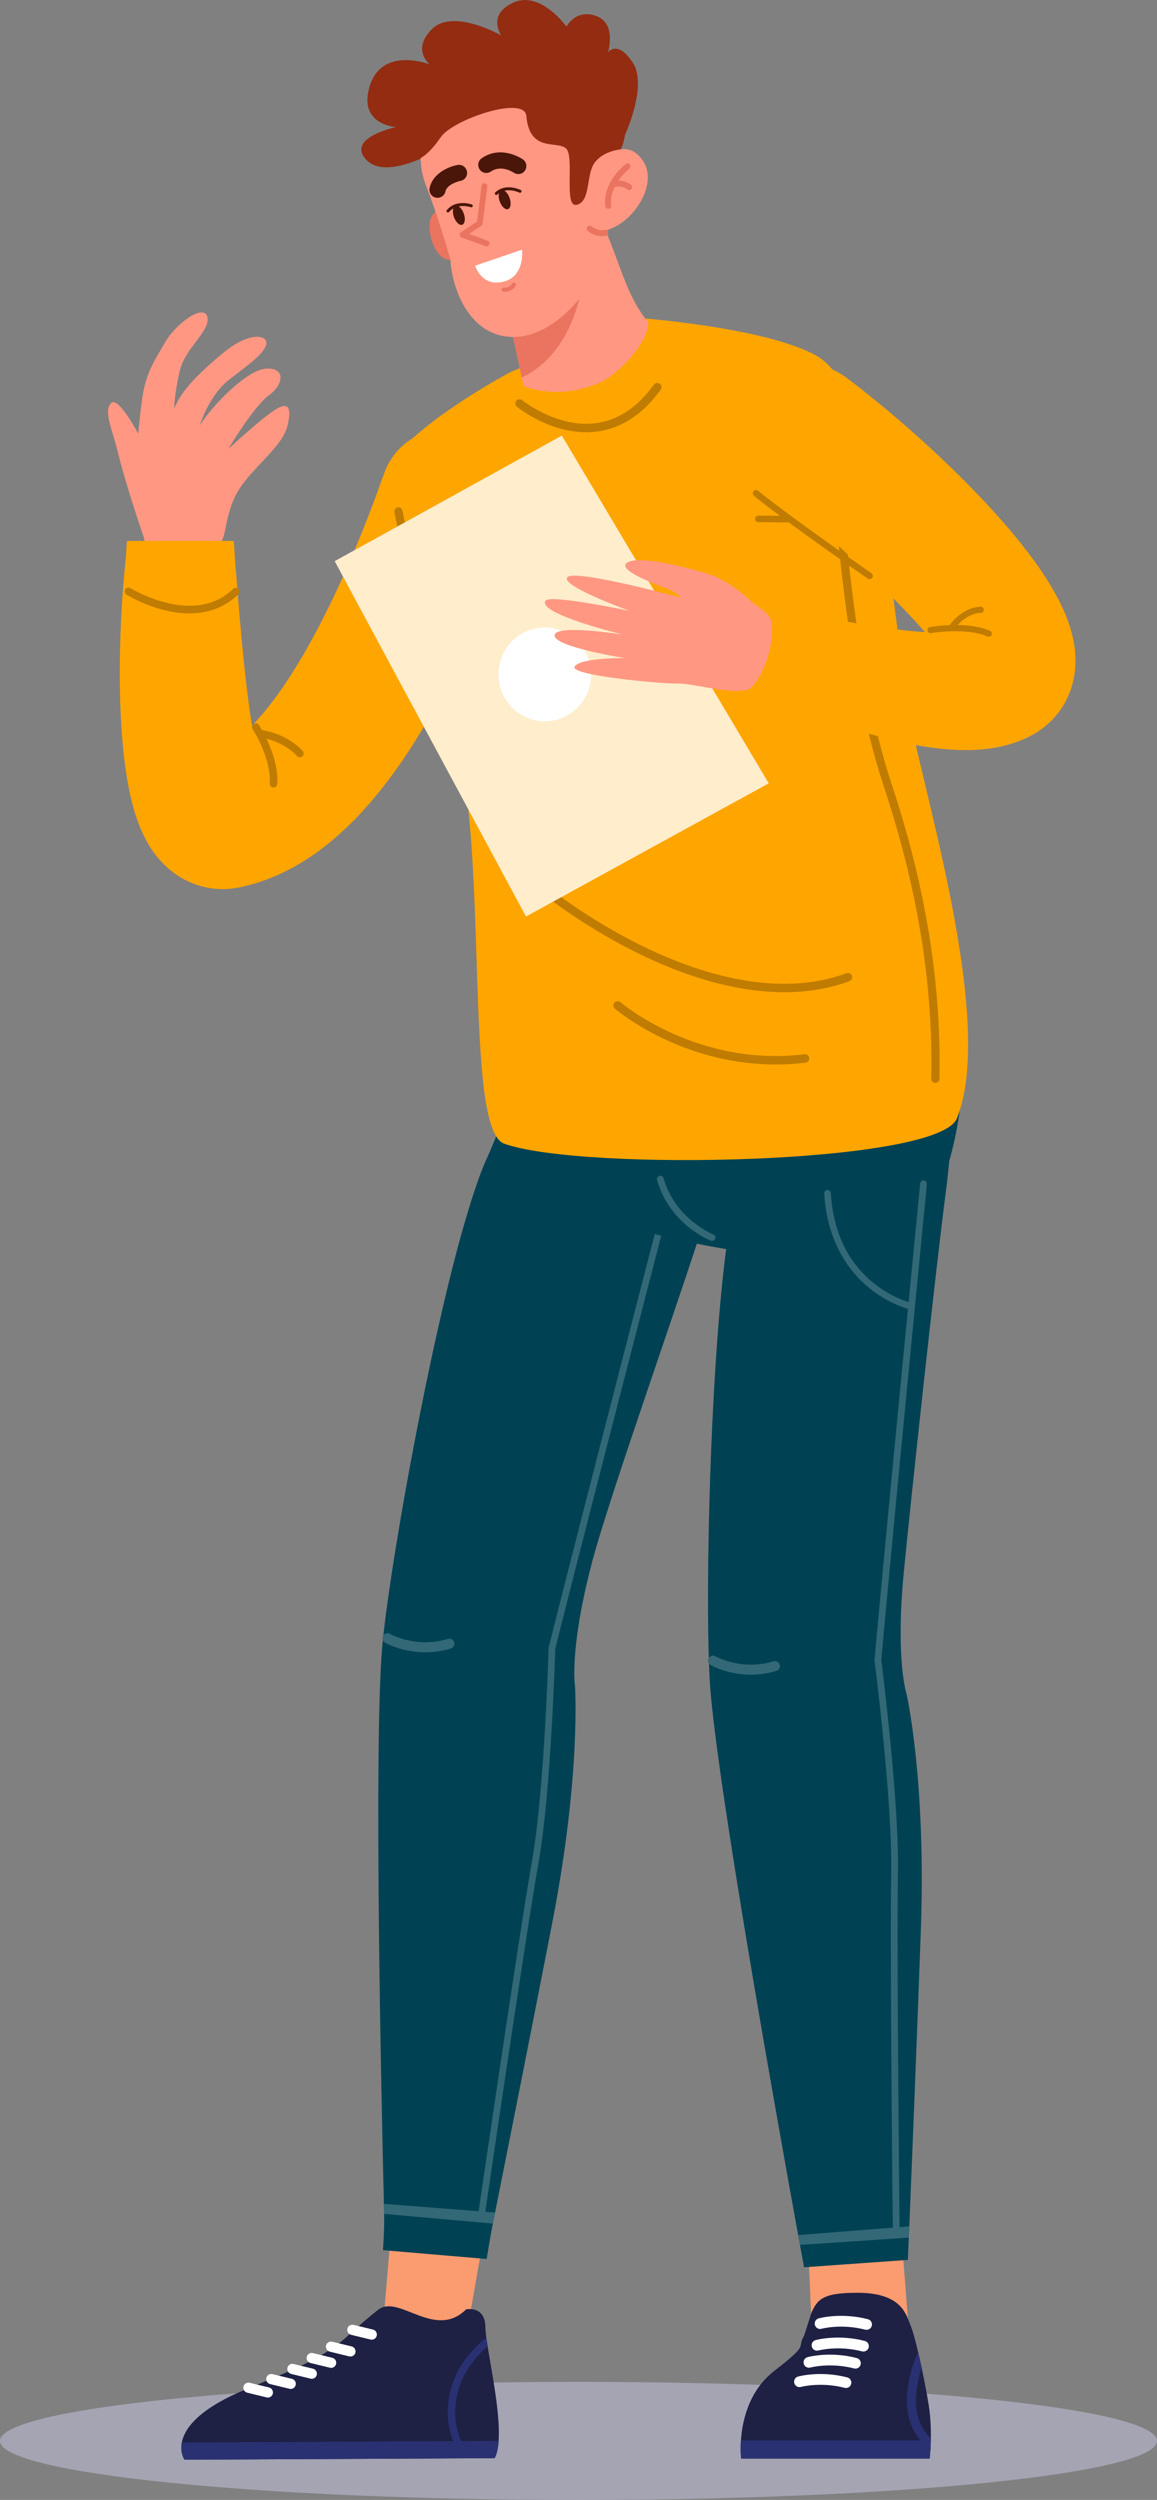 <svg viewBox="0 0 424.62 916.99" xmlns="http://www.w3.org/2000/svg" xmlns:xlink="http://www.w3.org/1999/xlink" overflow="hidden"><rect x="0" y="0" width="424.62" height="916.99" fill="#808080" stroke="none"/><defs><clipPath id="clippath"><rect x="0" y="0" width="424.62" height="916.99" stroke-width="0" fill="none"/></clipPath><clipPath id="clippath-1"><rect x="0" y="0" width="424.62" height="916.99" stroke-width="0" fill="none"/></clipPath><clipPath id="clippath-2"><rect x="0" y="873.68" width="424.62" height="43.31" stroke-width="0" fill="none"/></clipPath></defs><g><g id="Layer_1"><g clip-path="url(#clippath)"><g clip-path="url(#clippath-1)"><g opacity="0.4"><g clip-path="url(#clippath-2)"><path d="M424.62 895.34C424.62 907.3 329.57 917 212.31 917 95.05 917 0 907.3 0 895.34 0 883.38 95.06 873.68 212.31 873.68 329.56 873.68 424.62 883.37 424.62 895.34" stroke-width="0" fill="#D9D9FF"/></g></g><path d="M52.7 196.89C52.7 196.89 46.31 178.38 43.3 166.04 41.23 157.55 37.95 151.03 40.71 147.91 43.47 144.79 51.69 160.73 52.42 162.16 53.15 163.6 52.7 196.88 52.7 196.88" stroke-width="0" fill="#FF9782"/><path d="M53.43 199.83 80.73 199.83C81.63 198.14 82.3 196.29 82.65 194.32 83.54 189.4 84.96 184.08 87.24 180.3 92.71 171.23 103.83 163.88 105.59 155.87 107.35 147.85 104.95 147.31 99.22 151.49 93.49 155.67 83.81 164.65 83.81 164.65 83.81 164.65 92.99 149.17 98.71 144.98 104.44 140.8 104.75 134.42 97.18 135.27 89.61 136.12 75.94 151.08 73.28 156.24 73.28 156.24 76.48 145.23 84.04 139.31 91.61 133.39 96.14 130.37 97.6 126.77 99.06 123.16 92.32 120.87 81.97 129.41 71.62 137.95 66.43 143.79 63.91 149.83 63.91 149.83 63.98 144.53 65.98 136.04 67.98 127.56 77.27 121.41 76.12 116.33 74.94 111.13 64.55 118.68 60.69 125.41 56.82 132.14 53.44 136.7 52.14 146.54 50.83 156.37 49.93 165.81 50.56 171.89 51.05 176.58 50.82 190.68 53.44 199.84" stroke-width="0" fill="#FF9782"/><path d="M144.14 810.78 140.6 852.79 171.76 853.28 178.84 812.91 144.14 810.78Z" stroke-width="0" fill="#FB9B70"/><path d="M67.7 902.23 181.53 901.67C182.37 900.13 182.82 897.94 183 895.34 183.66 885.71 180.52 870.36 178.97 860.67 178.78 859.54 178.62 858.48 178.49 857.53 178.27 855.91 178.14 854.57 178.13 853.58 178.09 845.67 171.1 847.06 171.1 847.06 159.64 858.41 146.51 841.54 138.92 847.13 138.92 847.13 135.65 849.5 126.65 857.67 117.66 865.84 102.31 871.29 89.26 876.83 72.4 883.97 67.65 891.05 66.73 895.91 66.01 899.76 67.7 902.23 67.7 902.23" stroke-width="0" fill="#1E2144"/><path d="M67.7 902.23 181.53 901.67C182.37 900.13 182.82 897.94 183 895.34L66.74 895.91C66.02 899.76 67.71 902.23 67.71 902.23" stroke-width="0" fill="#293172"/><path d="M169.92 901.72 173.3 901.7C169.91 897.86 166.72 891.96 167.09 883.5 167.58 872.25 174.29 864.63 178.96 860.66 178.77 859.53 178.61 858.47 178.48 857.52 173.44 861.41 164.97 869.91 164.37 883.38 164.02 891.46 166.69 897.47 169.91 901.72" stroke-width="0" fill="#293172"/><path d="M128.62 864.38C129.46 864.38 130.22 863.8 130.43 862.95 130.67 861.94 130.06 860.93 129.05 860.68L121.93 858.95C120.92 858.71 119.91 859.32 119.66 860.33 119.42 861.34 120.03 862.35 121.04 862.6L128.16 864.33C128.31 864.37 128.46 864.38 128.61 864.38" stroke-width="0" fill="#FFFFFF"/><path d="M136.45 858.2C137.29 858.2 138.05 857.62 138.26 856.76 138.5 855.75 137.89 854.74 136.88 854.5L129.76 852.77C128.75 852.53 127.74 853.14 127.49 854.15 127.25 855.16 127.86 856.17 128.87 856.42L135.99 858.15C136.14 858.19 136.29 858.2 136.44 858.2" stroke-width="0" fill="#FFFFFF"/><path d="M121.53 868.55C122.37 868.55 123.13 867.97 123.34 867.12 123.59 866.11 122.97 865.1 121.96 864.85L114.84 863.12C113.83 862.87 112.82 863.49 112.58 864.5 112.34 865.51 112.95 866.52 113.96 866.76L121.08 868.49C121.23 868.53 121.38 868.55 121.53 868.54" stroke-width="0" fill="#FFFFFF"/><path d="M114.44 872.55C115.28 872.55 116.04 871.97 116.25 871.12 116.49 870.11 115.88 869.1 114.87 868.85L107.75 867.12C106.74 866.87 105.73 867.49 105.49 868.5 105.25 869.51 105.86 870.52 106.87 870.77L113.99 872.5C114.14 872.54 114.29 872.55 114.44 872.55" stroke-width="0" fill="#FFFFFF"/><path d="M106.7 876.27C107.54 876.27 108.3 875.69 108.51 874.83 108.75 873.82 108.14 872.81 107.13 872.57L100.01 870.84C99 870.6 97.99 871.21 97.75 872.22 97.51 873.23 98.12 874.24 99.13 874.49L106.25 876.22C106.4 876.26 106.55 876.28 106.7 876.28" stroke-width="0" fill="#FFFFFF"/><path d="M98.31 879.44C99.15 879.44 99.91 878.86 100.12 878.01 100.36 877 99.75 875.99 98.74 875.74L91.62 874.01C90.61 873.77 89.6 874.38 89.36 875.39 89.12 876.4 89.73 877.41 90.74 877.65L97.86 879.38C98.01 879.42 98.16 879.44 98.31 879.44" stroke-width="0" fill="#FFFFFF"/><path d="M141.67 591.7C141.2 595.41 140.79 598.78 140.49 601.73 140.42 602.49 140.34 603.26 140.26 604.11 137.15 641.05 139.93 768.53 140.89 808.38 140.94 809.71 140.95 810.94 140.98 812.06 141.12 817.37 140.55 825.37 140.55 825.37L178.61 828.61C178.61 828.61 179.86 820.72 180.87 815.61 181.13 814.38 181.39 813.02 181.69 811.56 185.93 790.33 195.02 744.79 202.76 704.87 213.28 650.66 211.03 618.43 211.03 618.43 211.03 618.43 208.88 605.51 217 574.1 223.72 548.06 252.54 468.15 260.64 440.66 262.28 435.11 256.72 429.06 256.72 429.06 256.72 429.06 203.84 392.6 186.03 408.87 184.65 410.14 179.93 422.24 179.06 424.03 176.89 428.54 174.29 435.89 171.52 445.11 159.95 483.39 146.55 554.62 141.68 591.7" stroke-width="0" fill="#004254"/><path d="M164.56 604.92C151.82 608.45 141.7 602.75 141.27 602.5 140.39 601.99 140.09 600.87 140.6 599.99 141.11 599.11 142.23 598.81 143.1 599.32 143.24 599.4 152.82 604.72 164.36 601.16 165.33 600.85 166.36 601.4 166.66 602.37 166.96 603.34 166.42 604.37 165.45 604.66 165.15 604.75 164.86 604.84 164.57 604.92" stroke-width="0" fill="#336876"/><path d="M176.47 813.9C176.47 813.9 176.47 813.9 176.48 813.9 177.15 814 177.78 813.53 177.88 812.86 178.03 811.86 192.57 712.25 197.78 682.35 202.17 657.14 203.7 607.66 203.79 604.7 215.7 557.21 247.11 436.12 247.43 434.9 247.6 434.24 247.2 433.57 246.55 433.4 245.89 433.23 245.22 433.63 245.05 434.28 244.73 435.5 213.27 556.81 201.38 604.22 201.36 604.31 201.35 604.4 201.34 604.48 201.33 605 199.84 656.22 195.36 681.92 190.15 711.85 175.6 811.49 175.45 812.5 175.35 813.17 175.81 813.79 176.48 813.89" stroke-width="0" fill="#336876"/><path d="M296.4 819.1 297.9 854.14 333.54 854.81 330.98 821.88 296.4 819.1Z" stroke-width="0" fill="#FB9B70"/><path d="M341.62 894.35C341.62 894.63 341.62 894.9 341.61 895.16 341.58 896.39 341.53 897.49 341.48 898.44 341.35 900.52 341.2 901.81 341.2 901.81L272.01 901.81C272.01 901.81 271.67 899.13 271.93 895.16 272.39 888.09 274.73 876.92 284.29 869.55 297.37 859.43 292.32 861.55 295 856.93 295.3 856.42 297.65 848.59 297.91 848.05 300.16 843.26 302.23 841 314.62 841 331.06 841 332.51 848.98 334.26 853.18 334.98 854.92 335.98 858.58 337 862.94 337.41 864.69 337.83 866.56 338.24 868.46 339.25 873.23 340.2 878.21 340.84 882.18 341.52 886.43 341.67 890.81 341.62 894.35" stroke-width="0" fill="#1E2144"/><path d="M341.62 894.35C341.62 894.63 341.62 894.9 341.61 895.16 341.58 896.39 341.53 897.49 341.48 898.44 338.11 896.07 335.7 892.95 334.29 889.12 330.01 877.46 336.59 863.47 336.87 862.88L337.01 862.95C337.42 864.7 337.84 866.57 338.25 868.47 336.69 873.23 334.89 881.23 337.39 888.01 338.3 890.48 339.72 892.6 341.63 894.36" stroke-width="0" fill="#293172"/><path d="M341.6 895.15C341.51 899.09 341.19 901.8 341.19 901.8L272 901.8C272 901.8 271.66 899.12 271.92 895.15L341.6 895.15Z" stroke-width="0" fill="#293172"/><path d="M316.9 862.56C316.74 862.56 316.57 862.54 316.41 862.5 307.61 860.22 300.44 862.15 300.37 862.17 299.32 862.46 298.23 861.85 297.94 860.79 297.65 859.74 298.26 858.65 299.31 858.36 299.64 858.27 307.58 856.13 317.39 858.67 318.44 858.94 319.08 860.02 318.8 861.07 318.57 861.96 317.77 862.55 316.89 862.55" stroke-width="0" fill="#FFFFFF"/><path d="M318.04 854.59C317.88 854.59 317.71 854.57 317.54 854.53 308.74 852.25 301.57 854.18 301.5 854.2 300.45 854.49 299.36 853.88 299.07 852.82 298.78 851.77 299.4 850.68 300.45 850.39 300.78 850.3 308.72 848.16 318.53 850.7 319.59 850.97 320.22 852.05 319.95 853.1 319.72 853.99 318.92 854.58 318.04 854.58" stroke-width="0" fill="#FFFFFF"/><path d="M313.94 868.81C313.78 868.81 313.61 868.79 313.45 868.75 304.71 866.48 297.48 868.4 297.4 868.42 296.35 868.71 295.27 868.09 294.98 867.04 294.69 865.99 295.3 864.91 296.35 864.62 296.68 864.53 304.62 862.39 314.43 864.94 315.49 865.21 316.12 866.29 315.85 867.34 315.62 868.23 314.82 868.82 313.94 868.82" stroke-width="0" fill="#FFFFFF"/><path d="M310.47 875.92C310.31 875.92 310.14 875.9 309.98 875.86 301.24 873.6 294.01 875.51 293.93 875.53 292.88 875.82 291.8 875.2 291.51 874.15 291.22 873.1 291.84 872.01 292.88 871.73 293.21 871.64 301.15 869.5 310.96 872.04 312.02 872.31 312.65 873.39 312.38 874.44 312.15 875.33 311.35 875.92 310.47 875.92" stroke-width="0" fill="#FFFFFF"/><path d="M249.85 454.95C251.82 455.39 253.8 455.81 255.79 456.21 281.2 461.35 307.87 463.43 326.54 459.48 335.75 457.53 341.65 447.55 345.4 436.39 346.42 433.35 347.12 430.17 348.02 427.13 356.9 396.88 352.37 371.84 352.37 371.84L204.27 369.4C204.27 369.4 199.7 376.85 194.63 386.56 190.96 393.59 187.02 401.81 184.36 409.24 184.36 409.24 184.36 409.25 184.36 409.26 182.77 413.7 181.64 417.87 181.31 421.32 180.22 432.37 212.89 446.72 249.87 454.95" stroke-width="0" fill="#004254"/><path d="M260.05 605.66C260.16 609.4 260.28 612.79 260.44 615.75 260.49 616.51 260.53 617.29 260.58 618.14 263.24 655.11 285.78 780.62 292.92 819.84 293.17 821.15 293.38 822.36 293.58 823.46 294.54 828.69 295.1 831.65 295.1 831.65L333.19 828.94C333.19 828.94 333.33 825.98 333.53 820.78 333.6 819.52 333.65 818.14 333.71 816.65 334.6 795.02 336.51 748.62 337.95 707.98 339.92 652.8 332.7 621.31 332.7 621.31 332.7 621.31 328.57 608.88 331.71 576.59 334.3 549.82 343.5 464.66 347.24 436.25 348 430.52 348.34 425.97 348.34 425.97 348.34 425.97 288.67 410.33 273.6 429.16 272.43 430.63 271.51 432.33 270.94 434.23 269.5 439.03 268.07 446.69 266.77 456.23 261.29 495.84 259.11 568.29 260.05 605.68" stroke-width="0" fill="#004254"/><path d="M284.04 613.14C271.3 616.67 261.18 610.97 260.75 610.72 259.87 610.21 259.57 609.09 260.08 608.21 260.59 607.33 261.71 607.03 262.58 607.54 262.72 607.62 272.3 612.94 283.84 609.38 284.81 609.07 285.84 609.63 286.14 610.59 286.44 611.56 285.9 612.59 284.93 612.89 284.64 612.98 284.34 613.07 284.05 613.15" stroke-width="0" fill="#336876"/><path d="M292.92 819.83C293.16 821.13 293.38 822.34 293.58 823.44L333.54 820.76C333.59 819.51 333.65 818.13 333.71 816.64L292.92 819.83Z" stroke-width="0" fill="#336876"/><path d="M334.05 480.25C334.6 480.25 335.09 479.87 335.22 479.31 335.37 478.66 334.97 478.02 334.32 477.87 334.21 477.84 327.36 476.18 320.36 470.43 310.97 462.72 305.78 451.68 304.91 437.63 304.87 436.97 304.29 436.46 303.63 436.5 302.97 436.54 302.46 437.11 302.5 437.78 303.63 456.2 312.05 466.76 318.92 472.37 326.37 478.46 333.48 480.15 333.78 480.22 333.87 480.24 333.96 480.25 334.05 480.25" stroke-width="0" fill="#336876"/><path d="M328.92 819.76 328.93 819.76C329.61 819.76 330.15 819.2 330.15 818.51 330.15 817.5 329.04 716.84 329.55 686.5 329.97 660.91 323.8 611.79 323.43 608.85 327.82 560.08 340.05 435.59 340.17 434.34 340.24 433.66 339.74 433.06 339.06 432.99 338.38 432.92 337.78 433.42 337.71 434.1 337.59 435.35 325.34 560.08 320.95 608.76 320.95 608.85 320.95 608.94 320.95 609.03 321.02 609.54 327.51 660.38 327.07 686.46 326.57 716.84 327.66 817.53 327.68 818.54 327.68 819.22 328.24 819.76 328.91 819.76" stroke-width="0" fill="#336876"/><path d="M140.89 808.39C140.92 809.71 140.96 810.94 140.98 812.06L180.87 815.62C181.11 814.4 181.38 813.05 181.68 811.57L140.89 808.39Z" stroke-width="0" fill="#336876"/><path d="M261.46 455.18C261.9 455.13 262.3 454.84 262.47 454.4 262.72 453.76 262.4 453.05 261.77 452.8 261.57 452.72 247.84 447.16 243.53 432.18 243.34 431.53 242.66 431.15 242.01 431.34 241.36 431.53 240.98 432.21 241.17 432.86 245.83 449.08 260.27 454.85 260.88 455.09 261.07 455.17 261.27 455.19 261.46 455.17" stroke-width="0" fill="#336876"/><path d="M233.03 116.51C233.03 116.51 280.64 119.88 299.55 130.44 325.12 144.71 326.97 233.76 335.84 272.19 344.71 310.62 363.6 379.12 351.2 410.21 344.47 427.09 213.93 429.75 185.07 419.52 169.86 414.13 179.82 310.39 166.58 267.28 153.34 224.17 138.87 195.38 140.86 176.12 142.48 160.47 186.9 136.71 186.9 136.71L233.03 116.51Z" stroke-width="0" fill="#FFA500"/><path d="M343.27 397.23C344.09 397.23 344.76 396.58 344.78 395.75 345.51 360.69 339.74 325.22 327.14 287.3 312.88 244.4 309.12 179.5 309.08 178.85 309.03 178.02 308.33 177.38 307.49 177.43 306.66 177.48 306.02 178.19 306.07 179.02 306.11 179.67 309.89 244.97 324.28 288.25 336.77 325.83 342.49 360.98 341.77 395.69 341.75 396.52 342.41 397.21 343.25 397.23L343.28 397.23" stroke-width="0" fill="#BF7C00"/><path d="M287.78 363.95C272.33 363.95 255.08 359.58 236.76 350.93 215.35 340.82 199.78 328.29 199.63 328.17 198.96 327.63 198.86 326.65 199.4 325.99 199.94 325.32 200.92 325.22 201.58 325.76 201.73 325.88 217.06 338.21 238.14 348.16 257.46 357.27 285.72 366.2 310.65 356.98 311.45 356.68 312.35 357.09 312.65 357.9 312.95 358.7 312.54 359.6 311.73 359.9 304.39 362.61 296.36 363.96 287.78 363.96" stroke-width="0" fill="#BF7C00"/><path d="M284.66 390.46C268.2 390.46 254.47 385.98 245.22 381.8 233.04 376.28 225.98 370.22 225.68 369.97 225.03 369.41 224.96 368.43 225.52 367.78 226.08 367.13 227.06 367.06 227.71 367.62 227.99 367.86 255.88 391.54 295.26 386.71 296.1 386.61 296.88 387.21 296.99 388.06 297.1 388.91 296.49 389.69 295.64 389.79 291.87 390.25 288.2 390.46 284.66 390.46" stroke-width="0" fill="#BF7C00"/><path d="M215.07 158.55C201.27 158.55 190.21 149.6 189.7 149.19 189.04 148.65 188.94 147.67 189.49 147.01 190.04 146.35 191.01 146.25 191.68 146.8 191.86 146.95 204.44 157.06 218.65 155.23 226.77 154.18 233.95 149.43 239.97 141.12 240.47 140.43 241.44 140.27 242.14 140.78 242.83 141.28 242.99 142.25 242.48 142.95 235.93 151.99 228.03 157.16 219.02 158.32 217.68 158.49 216.37 158.57 215.07 158.57" stroke-width="0" fill="#BF7C00"/><path d="M161.89 76.59C161.89 76.59 157.76 77.47 157.61 82.89 157.46 88.31 161.22 96.87 166.48 95.12 171.74 93.37 161.89 76.59 161.89 76.59" stroke-width="0" fill="#EA745F"/><path d="M229.35 49.54C229.35 49.54 237.82 31.33 232.18 22.88 226.54 14.43 223.12 19.22 223.12 19.22 223.12 19.22 226.43 8.61 218.83 5.87 211.24 3.13 207.89 9.77 207.89 9.77 207.89 9.77 198.43-3.52 188.48 0.92 178.53 5.37 183.97 13 183.97 13 183.97 13 166.41 3 158.63 10.58 150.85 18.17 157.73 23.64 157.73 23.64 157.73 23.64 140.44 16.85 135.77 31.34 131.11 45.83 145.35 46.61 145.35 46.61 145.35 46.61 126.96 50.49 134.36 58.54 141.76 66.59 160.91 54.91 160.91 54.91 160.91 54.91 218.97 40.83 229.35 49.55" stroke-width="0" fill="#932C11"/><path d="M238.05 118.43C237.39 126.31 227.03 137.03 220.86 139.96 211.26 144.53 200.83 144.85 192.16 141.62L188.94 126.63 188.28 123.57 187.03 117.77 218.46 86.21 220.27 84.39 221.49 83.16 222.24 84.37 223.1 85.77 223.04 86.44C228.75 100.45 230.46 109.07 238.04 118.42" stroke-width="0" fill="#FF9782"/><path d="M191.48 138.48C205.37 131.91 210.67 117.42 212.59 109.59 206.62 116.92 198.77 122.53 190.79 123.43 189.93 123.53 189.09 123.57 188.28 123.57L191.48 138.48Z" stroke-width="0" fill="#EA745F"/><path d="M188.27 123.58C189.08 123.58 189.92 123.53 190.78 123.44 206.38 121.69 221.48 101.89 223.04 86.45 223.06 86.22 223.08 86 223.1 85.78 223.14 85.26 223.17 84.75 223.18 84.25 223.25 84.23 223.32 84.2 223.39 84.18L223.39 84.18C233.16 80.85 241.13 67.55 236.3 59.52 233.68 55.18 230.49 54.38 227.78 54.8 228.06 50.27 228.01 45.87 227.37 42.18 224.85 27.46 209.54 9.2 182.52 20.59 155.5 31.98 151.07 54.5 156.26 67.85 159.22 75.47 161.75 83.3 163.37 88.63 163.91 90.42 164.35 91.92 164.68 93.04 165.08 94.44 165.3 95.24 165.3 95.24 166.09 107.64 173.25 123.58 188.28 123.59" stroke-width="0" fill="#FF9782"/><path d="M191.58 91.58C191.58 91.58 192.8 101.36 184.75 103.33 176.7 105.3 174.38 97.47 174.38 97.47L191.57 91.58Z" stroke-width="0" fill="#FFFFFF"/><path d="M187.05 106.69C188.57 106.08 189.22 104.82 189.26 104.74 189.44 104.37 189.29 103.93 188.93 103.74 188.56 103.56 188.12 103.71 187.93 104.07 187.89 104.15 187.04 105.72 184.87 105.5 184.46 105.46 184.09 105.75 184.05 106.16 184.01 106.57 184.31 106.93 184.71 106.98 185.65 107.07 186.42 106.93 187.04 106.68" stroke-width="0" fill="#EA745F"/><path d="M191.57 63.54C191.98 63.33 192.36 63.01 192.64 62.6 193.58 61.25 193.25 59.41 191.91 58.47 191.59 58.25 183.99 53.06 176.79 58.04 175.44 58.97 175.11 60.82 176.04 62.17 176.97 63.52 178.82 63.85 180.17 62.92 184.03 60.25 188.48 63.3 188.53 63.33 189.46 63.98 190.64 64.02 191.59 63.53" stroke-width="0" fill="#4A1609"/><path d="M161.93 72.24C162.7 71.84 163.29 71.12 163.48 70.21 163.99 67.75 167.96 66.54 169 66.35 170.61 66.06 171.68 64.51 171.38 62.9 171.09 61.29 169.54 60.22 167.93 60.51 164.65 61.11 158.8 63.57 157.67 68.99 157.34 70.59 158.36 72.16 159.97 72.5 160.66 72.64 161.35 72.53 161.93 72.23" stroke-width="0" fill="#4A1609"/><path d="M166.59 79.6C167.28 81.52 168.64 82.78 169.64 82.43 170.64 82.07 170.89 80.23 170.2 78.31 169.51 76.39 168.15 75.13 167.15 75.48 166.15 75.84 165.9 77.68 166.59 79.6" stroke-width="0" fill="#4A1609"/><path d="M173.28 75.94C173.37 75.88 173.44 75.79 173.48 75.68 173.58 75.4 173.43 75.09 173.15 74.99 172.91 74.91 167.36 73.01 163.99 77.06 163.8 77.29 163.83 77.63 164.06 77.82 164.29 78.01 164.63 77.98 164.82 77.75 167.71 74.27 172.74 75.99 172.79 76.01 172.96 76.07 173.14 76.04 173.27 75.94" stroke-width="0" fill="#4A1609"/><path d="M227.78 54.79C227.78 54.79 221.39 55.31 218.2 59.72 215.01 64.13 216.89 73.68 211.76 75.1 206.63 76.53 211.04 57.36 207.71 54.42 204.38 51.49 194.34 56.08 193.17 42.52 192.51 34.87 166.12 43.84 161.75 50.34 157.38 56.84 150.49 62.78 150.12 54.27 149.75 45.77 165.53 20.25 182.53 16.75 199.53 13.25 217.9 13.87 225.46 30.13 233.02 46.39 227.78 54.78 227.78 54.78" stroke-width="0" fill="#932C11"/><path d="M215.71 84.67C216.58 85.43 217.52 85.92 218.45 86.21 220.15 86.75 221.83 86.66 223.05 86.45 223.07 86.22 223.09 86 223.11 85.78 223.15 85.26 223.18 84.75 223.19 84.24 223.26 84.22 223.33 84.19 223.4 84.17 223.09 84.25 222.7 84.32 222.26 84.38 221.67 84.46 221 84.49 220.28 84.4 219.23 84.27 218.12 83.9 217.14 83.05 216.69 82.66 216.01 82.71 215.62 83.16 215.23 83.61 215.27 84.29 215.72 84.68" stroke-width="0" fill="#EA745F"/><path d="M223.74 76.47C224.13 76.27 224.38 75.84 224.32 75.38 223.37 67.79 230.91 61.93 230.98 61.87 231.45 61.51 231.54 60.83 231.18 60.36 230.82 59.88 230.14 59.8 229.67 60.15 229.32 60.42 221.07 66.81 222.17 75.65 222.24 76.24 222.78 76.66 223.37 76.59 223.5 76.57 223.62 76.53 223.73 76.48" stroke-width="0" fill="#EA745F"/><path d="M231.37 69.59C231.49 69.53 231.6 69.44 231.69 69.33 232.08 68.88 232.02 68.2 231.57 67.81 231.45 67.71 228.5 65.24 224.38 66.75 223.82 66.96 223.54 67.58 223.74 68.13 223.95 68.69 224.57 68.98 225.12 68.77 228.06 67.69 230.14 69.42 230.16 69.44 230.5 69.73 230.98 69.77 231.36 69.58" stroke-width="0" fill="#EA745F"/><path d="M179.04 90.25C179.27 90.13 179.46 89.93 179.56 89.66 179.77 89.1 179.48 88.48 178.92 88.28L172.15 85.79 176.66 82.82C176.92 82.65 177.1 82.37 177.14 82.05L178.86 68.41C178.94 67.82 178.52 67.28 177.93 67.21 177.34 67.13 176.8 67.55 176.73 68.14L175.07 81.29 169.19 85.16C168.85 85.39 168.66 85.78 168.71 86.19 168.76 86.59 169.03 86.94 169.41 87.08L178.19 90.3C178.49 90.41 178.8 90.38 179.06 90.25" stroke-width="0" fill="#EA745F"/><path d="M183.4 73.88C184.09 75.8 185.45 77.06 186.45 76.71 187.45 76.35 187.7 74.51 187.01 72.59 186.32 70.67 184.96 69.41 183.96 69.76 182.96 70.12 182.71 71.96 183.4 73.88" stroke-width="0" fill="#4A1609"/><path d="M191.11 70.66C191.21 70.61 191.29 70.53 191.35 70.42 191.48 70.15 191.38 69.83 191.11 69.7 190.89 69.59 185.61 67 181.76 70.59 181.54 70.79 181.53 71.13 181.74 71.35 181.95 71.57 182.28 71.58 182.5 71.38 185.81 68.29 190.57 70.64 190.62 70.66 190.78 70.74 190.96 70.73 191.11 70.66" stroke-width="0" fill="#4A1609"/><path d="M172.6 158.6C159.74 154.01 145.59 160.71 141 173.57L140.7 174.41 139.58 177.55 138.34 180.96C137.48 183.24 136.64 185.55 135.75 187.84 133.96 192.42 132.15 197 130.24 201.53 129.28 203.79 128.31 206.04 127.32 208.28 126.34 210.52 125.35 212.75 124.32 214.96 122.3 219.39 120.13 223.71 117.97 227.99 115.79 232.25 113.52 236.41 111.16 240.44 109.97 242.44 108.77 244.42 107.55 246.35 106.34 248.29 105.1 250.18 103.84 252.02 101.32 255.69 98.71 259.16 96.02 262.26 95.36 263.06 94.67 263.78 94.01 264.53L93 265.6 92.5 266.14 92.49 266.14C92.43 265.82 92.38 265.5 92.32 265.16 90.84 255.81 89.77 245.85 88.8 235.82 88.36 230.8 87.88 225.75 87.49 220.67L86.26 205.6 86.22 205.13C86.14 204.11 85.97 199.4 85.74 198.42L46.63 198.42C46.44 199.23 46.28 203.77 46.19 204.61L45.96 206.74 45.76 208.79C45.63 210.15 45.5 211.51 45.39 212.86 45.17 215.57 44.96 218.27 44.79 220.98 44.48 226.39 44.19 231.82 44.09 237.27 43.82 248.2 43.94 259.18 44.84 270.66 45.31 276.42 45.98 282.28 47.18 288.66 47.82 291.87 48.57 295.19 49.77 298.96 50.1 299.94 50.39 300.85 50.8 301.91 51 302.43 51.18 302.92 51.4 303.46L52.11 305.11C53.16 307.39 54.4 309.87 56.57 312.88 57.18 313.69 57.82 314.49 58.48 315.27 58.56 315.36 58.65 315.47 58.76 315.58L59.07 315.91 59.7 316.57C60.12 317 60.55 317.43 60.99 317.85L61.15 318.01 61.35 318.19 61.76 318.54 62.59 319.23C63.15 319.68 63.72 320.12 64.3 320.55 64.99 321.02 65.7 321.48 66.43 321.91 66.79 322.13 67.16 322.33 67.53 322.54L68.09 322.84C68.28 322.94 68.51 323.05 68.72 323.15 69.59 323.55 70.47 323.93 71.36 324.27 71.81 324.44 72.26 324.6 72.71 324.75 73.19 324.9 73.69 325.03 74.18 325.16 75.17 325.41 76.18 325.62 77.18 325.79 78.18 325.96 79.19 326.03 80.2 326.08 81.2 326.13 82.26 326.14 83.21 326.09 84.14 326.03 85.07 325.93 86 325.8 86.46 325.74 86.92 325.66 87.38 325.58L87.92 325.48 88.11 325.44 88.9 325.26C93.12 324.36 97.1 323.01 100.81 321.43 108.26 318.27 114.56 314.15 120.04 309.79 122.77 307.6 125.35 305.34 127.73 303.03L128.63 302.16 129.5 301.29C130.08 300.71 130.66 300.13 131.22 299.53 132.32 298.35 133.44 297.17 134.48 295.97 138.72 291.2 142.48 286.33 145.97 281.41 152.95 271.59 158.64 261.49 163.83 251.35 166.42 246.28 168.79 241.15 171.06 236.02 173.34 230.89 175.48 225.73 177.47 220.52 179.47 215.32 181.38 210.1 183.14 204.82 184.02 202.18 184.9 199.53 185.71 196.84L186.92 192.78 187.52 190.7 188.15 188.41C191.5 176.07 184.87 162.95 172.62 158.58M97.04 284.2C97.04 284.2 96.98 284.1 96.95 284.06 96.91 284 96.86 283.88 96.81 283.79 96.77 283.73 96.73 283.63 96.69 283.53 97.09 284.13 97.1 284.28 97.04 284.2" stroke-width="0" fill="#FFA500"/><path d="M157.05 260.15C157.18 260.17 157.31 260.17 157.45 260.15 158.27 260.04 158.85 259.27 158.74 258.45 158.66 257.89 151.07 202.8 147.7 187.28 147.52 186.47 146.72 185.95 145.9 186.13 145.09 186.31 144.57 187.11 144.75 187.92 148.09 203.33 155.67 258.3 155.75 258.86 155.84 259.55 156.39 260.07 157.05 260.15" stroke-width="0" fill="#BF7C00"/><path d="M66.47 224.86C64.63 224.7 62.73 224.38 60.78 223.92 52.71 222 46.65 218.26 46.4 218.1 45.75 217.69 45.55 216.84 45.96 216.19 46.36 215.54 47.22 215.34 47.87 215.74 48.1 215.89 71.24 230.02 85.57 215.98 86.12 215.44 87 215.45 87.53 216 88.07 216.55 88.06 217.43 87.51 217.96 82.08 223.28 74.88 225.62 66.47 224.85" stroke-width="0" fill="#BF7C00"/><path d="M100.25 288.88C99.5 288.81 98.94 288.16 98.99 287.41 99.58 277.99 92.78 267.55 92.71 267.44 92.29 266.8 92.47 265.94 93.11 265.52 93.75 265.1 94.61 265.28 95.03 265.92 95.33 266.38 102.4 277.25 101.76 287.58 101.71 288.35 101.05 288.93 100.29 288.88 100.28 288.88 100.26 288.88 100.25 288.88" stroke-width="0" fill="#BF7C00"/><path d="M109.9 277.76C109.54 277.73 109.2 277.56 108.95 277.26 108.9 277.21 104.32 271.79 95.06 270.43 94.3 270.32 93.78 269.61 93.89 268.85 94 268.09 94.7 267.57 95.47 267.68 105.85 269.2 110.9 275.24 111.1 275.5 111.58 276.09 111.5 276.97 110.9 277.46 110.61 277.7 110.25 277.8 109.9 277.77" stroke-width="0" fill="#BF7C00"/><path d="M193.04 336.19 122.83 205.83 206.19 159.78 282.14 287.33 193.04 336.19Z" stroke-width="0" fill="#FFEDCC"/><path d="M214.85 255.64C210.34 263.97 200.01 267.02 191.78 262.45 183.55 257.88 180.54 247.42 185.05 239.09 189.56 230.76 199.89 227.71 208.12 232.28 216.35 236.85 219.36 247.31 214.85 255.64" stroke-width="0" fill="#FFFFFF"/><path d="M278.93 221.57C279.37 221.65 279.95 221.77 280.48 221.88L282.11 222.23 285.4 222.93C287.59 223.41 289.8 223.88 292 224.32 296.4 225.24 300.79 226.13 305.16 226.97 313.89 228.64 322.56 230.12 330.91 231.09 333 231.33 335.06 231.56 337.08 231.71 339.1 231.87 341.09 231.98 343.01 232.06 344.93 232.13 346.79 232.14 348.54 232.06 350.28 232 351.91 231.88 353.31 231.67 354.7 231.47 355.86 231.16 356.53 230.91 356.82 230.77 357.06 230.66 357.03 230.6 357.02 230.58 357.06 230.58 357.01 230.57 356.97 230.57 356.93 230.57 356.9 230.57 356.89 230.57 356.76 230.59 356.71 230.62 356.67 230.63 356.64 230.64 356.6 230.66L356.48 230.72 356.26 230.84C355.71 231.15 354.96 231.63 354.22 232.27 353.47 232.91 352.65 233.76 351.95 234.74 351.23 235.72 350.62 236.82 350.18 237.89 349.73 238.97 349.46 239.95 349.3 240.83 349.13 241.68 349.07 242.39 349.06 242.95 349.03 243.48 349.06 243.92 349.06 244.18 349.09 244.75 349.12 244.88 349.02 244.78 348.85 244.57 348.36 243.6 347.65 242.48 346.93 241.34 346.01 240.01 344.96 238.62 342.86 235.83 340.34 232.79 337.62 229.78 334.9 226.75 332.01 223.68 329 220.64 326.02 217.57 322.89 214.55 319.75 211.5 313.42 205.43 306.89 199.38 300.27 193.38L290.3 184.39 280.45 175.56 280.18 175.32C270.35 166.52 269.52 151.41 278.32 141.58 286.63 132.3 300.64 131.1 310.44 138.39L311.99 139.55 313.45 140.67 316.32 142.9C318.22 144.39 320.08 145.91 321.94 147.42 323.8 148.94 325.65 150.46 327.48 152.02 329.32 153.57 331.13 155.14 332.94 156.72 340.17 163.06 347.25 169.62 354.15 176.57 361.06 183.52 367.79 190.78 374.32 198.88 377.57 202.97 380.8 207.23 383.92 212.1 385.48 214.54 387.03 217.15 388.54 220.07 390.05 223.02 391.56 226.26 392.84 230.46 393.48 232.56 394.06 234.95 394.42 237.82 394.6 239.23 394.71 240.83 394.7 242.51 394.69 244.23 394.55 246.1 394.21 248.1 393.85 250.12 393.29 252.24 392.42 254.4 391.55 256.55 390.4 258.68 389.02 260.61 387.64 262.53 386.07 264.26 384.45 265.67 382.85 267.08 381.17 268.26 379.62 269.16L379.02 269.5 378.74 269.66 378.52 269.77 377.64 270.22C377.06 270.5 376.44 270.82 375.89 271.05L374.19 271.76C373.61 272 373.1 272.16 372.55 272.36 370.36 273.13 368.35 273.62 366.39 274.03 362.54 274.8 359.07 275.05 355.84 275.12 349.38 275.24 343.75 274.58 338.36 273.7 332.99 272.82 327.92 271.61 323 270.28 313.16 267.58 303.9 264.23 294.89 260.49 290.39 258.62 285.96 256.63 281.58 254.54 279.4 253.48 277.23 252.39 275.06 251.29 273.98 250.74 272.9 250.15 271.83 249.58L270.21 248.7 268.52 247.76C261.67 243.94 259.21 235.3 263.03 228.45 266.04 223.04 272.08 220.37 277.85 221.37L278.91 221.56Z" stroke-width="0" fill="#FFA500"/><path d="M282.84 227.28C282.09 224.51 277.53 222.5 274.84 219.84 271.29 216.34 264.87 212.18 260.64 210.78 254.29 208.69 235.24 203.54 230.39 206.26 225.55 208.98 241.63 214.69 244.91 215.93 248.19 217.17 249.95 219.22 249.95 219.22 249.95 219.22 212.03 208.97 208.43 211.56 204.83 214.15 225.82 222.14 231.03 224.08 231.03 224.08 202.02 217.95 200.26 220.31 196.72 225.05 228.72 232.79 228.72 232.79 228.72 232.79 204.06 228.87 203.53 232.95 202.97 237.26 229.4 241.39 229.4 241.39 229.4 241.39 212.95 241.18 210.89 244.49 208.83 247.79 243.34 250.89 248.7 250.73 254.06 250.57 267.05 254.54 273.92 253.14 278.59 252.19 285.22 236.03 282.84 227.27" stroke-width="0" fill="#FF9782"/><path d="M319.81 212.22C319.41 212.49 318.87 212.5 318.45 212.22 318.16 212.02 288.99 191.87 276.72 181.89 276.21 181.47 276.13 180.71 276.55 180.2 276.97 179.69 277.73 179.61 278.24 180.03 290.44 189.95 319.53 210.05 319.82 210.25 320.37 210.63 320.5 211.38 320.13 211.92 320.04 212.05 319.94 212.15 319.81 212.23" stroke-width="0" fill="#BF7C00"/><path d="M289.81 191.43C289.61 191.56 289.38 191.64 289.13 191.64L278.3 191.53C277.64 191.53 277.1 190.98 277.11 190.32 277.11 189.66 277.66 189.12 278.32 189.13L289.15 189.24C289.81 189.24 290.35 189.79 290.34 190.45 290.34 190.86 290.13 191.22 289.81 191.43" stroke-width="0" fill="#BF7C00"/><path d="M363.43 233.44C363.13 233.61 362.75 233.64 362.41 233.49 354.66 230.05 341.82 232.21 341.69 232.23 341.07 232.34 340.48 231.92 340.38 231.3 340.27 230.68 340.69 230.09 341.31 229.99 341.87 229.89 354.96 227.69 363.34 231.41 363.91 231.66 364.17 232.34 363.92 232.91 363.82 233.14 363.65 233.32 363.44 233.44" stroke-width="0" fill="#BF7C00"/><path d="M349.65 231.41C349.28 231.62 348.8 231.61 348.43 231.35 347.92 230.99 347.79 230.28 348.16 229.76 353.32 222.47 359.67 222.53 359.94 222.53 360.57 222.54 361.06 223.07 361.05 223.69 361.04 224.32 360.52 224.81 359.89 224.8 359.67 224.8 354.43 224.82 350.01 231.07 349.91 231.21 349.78 231.32 349.64 231.4" stroke-width="0" fill="#BF7C00"/></g></g></g></g></svg>